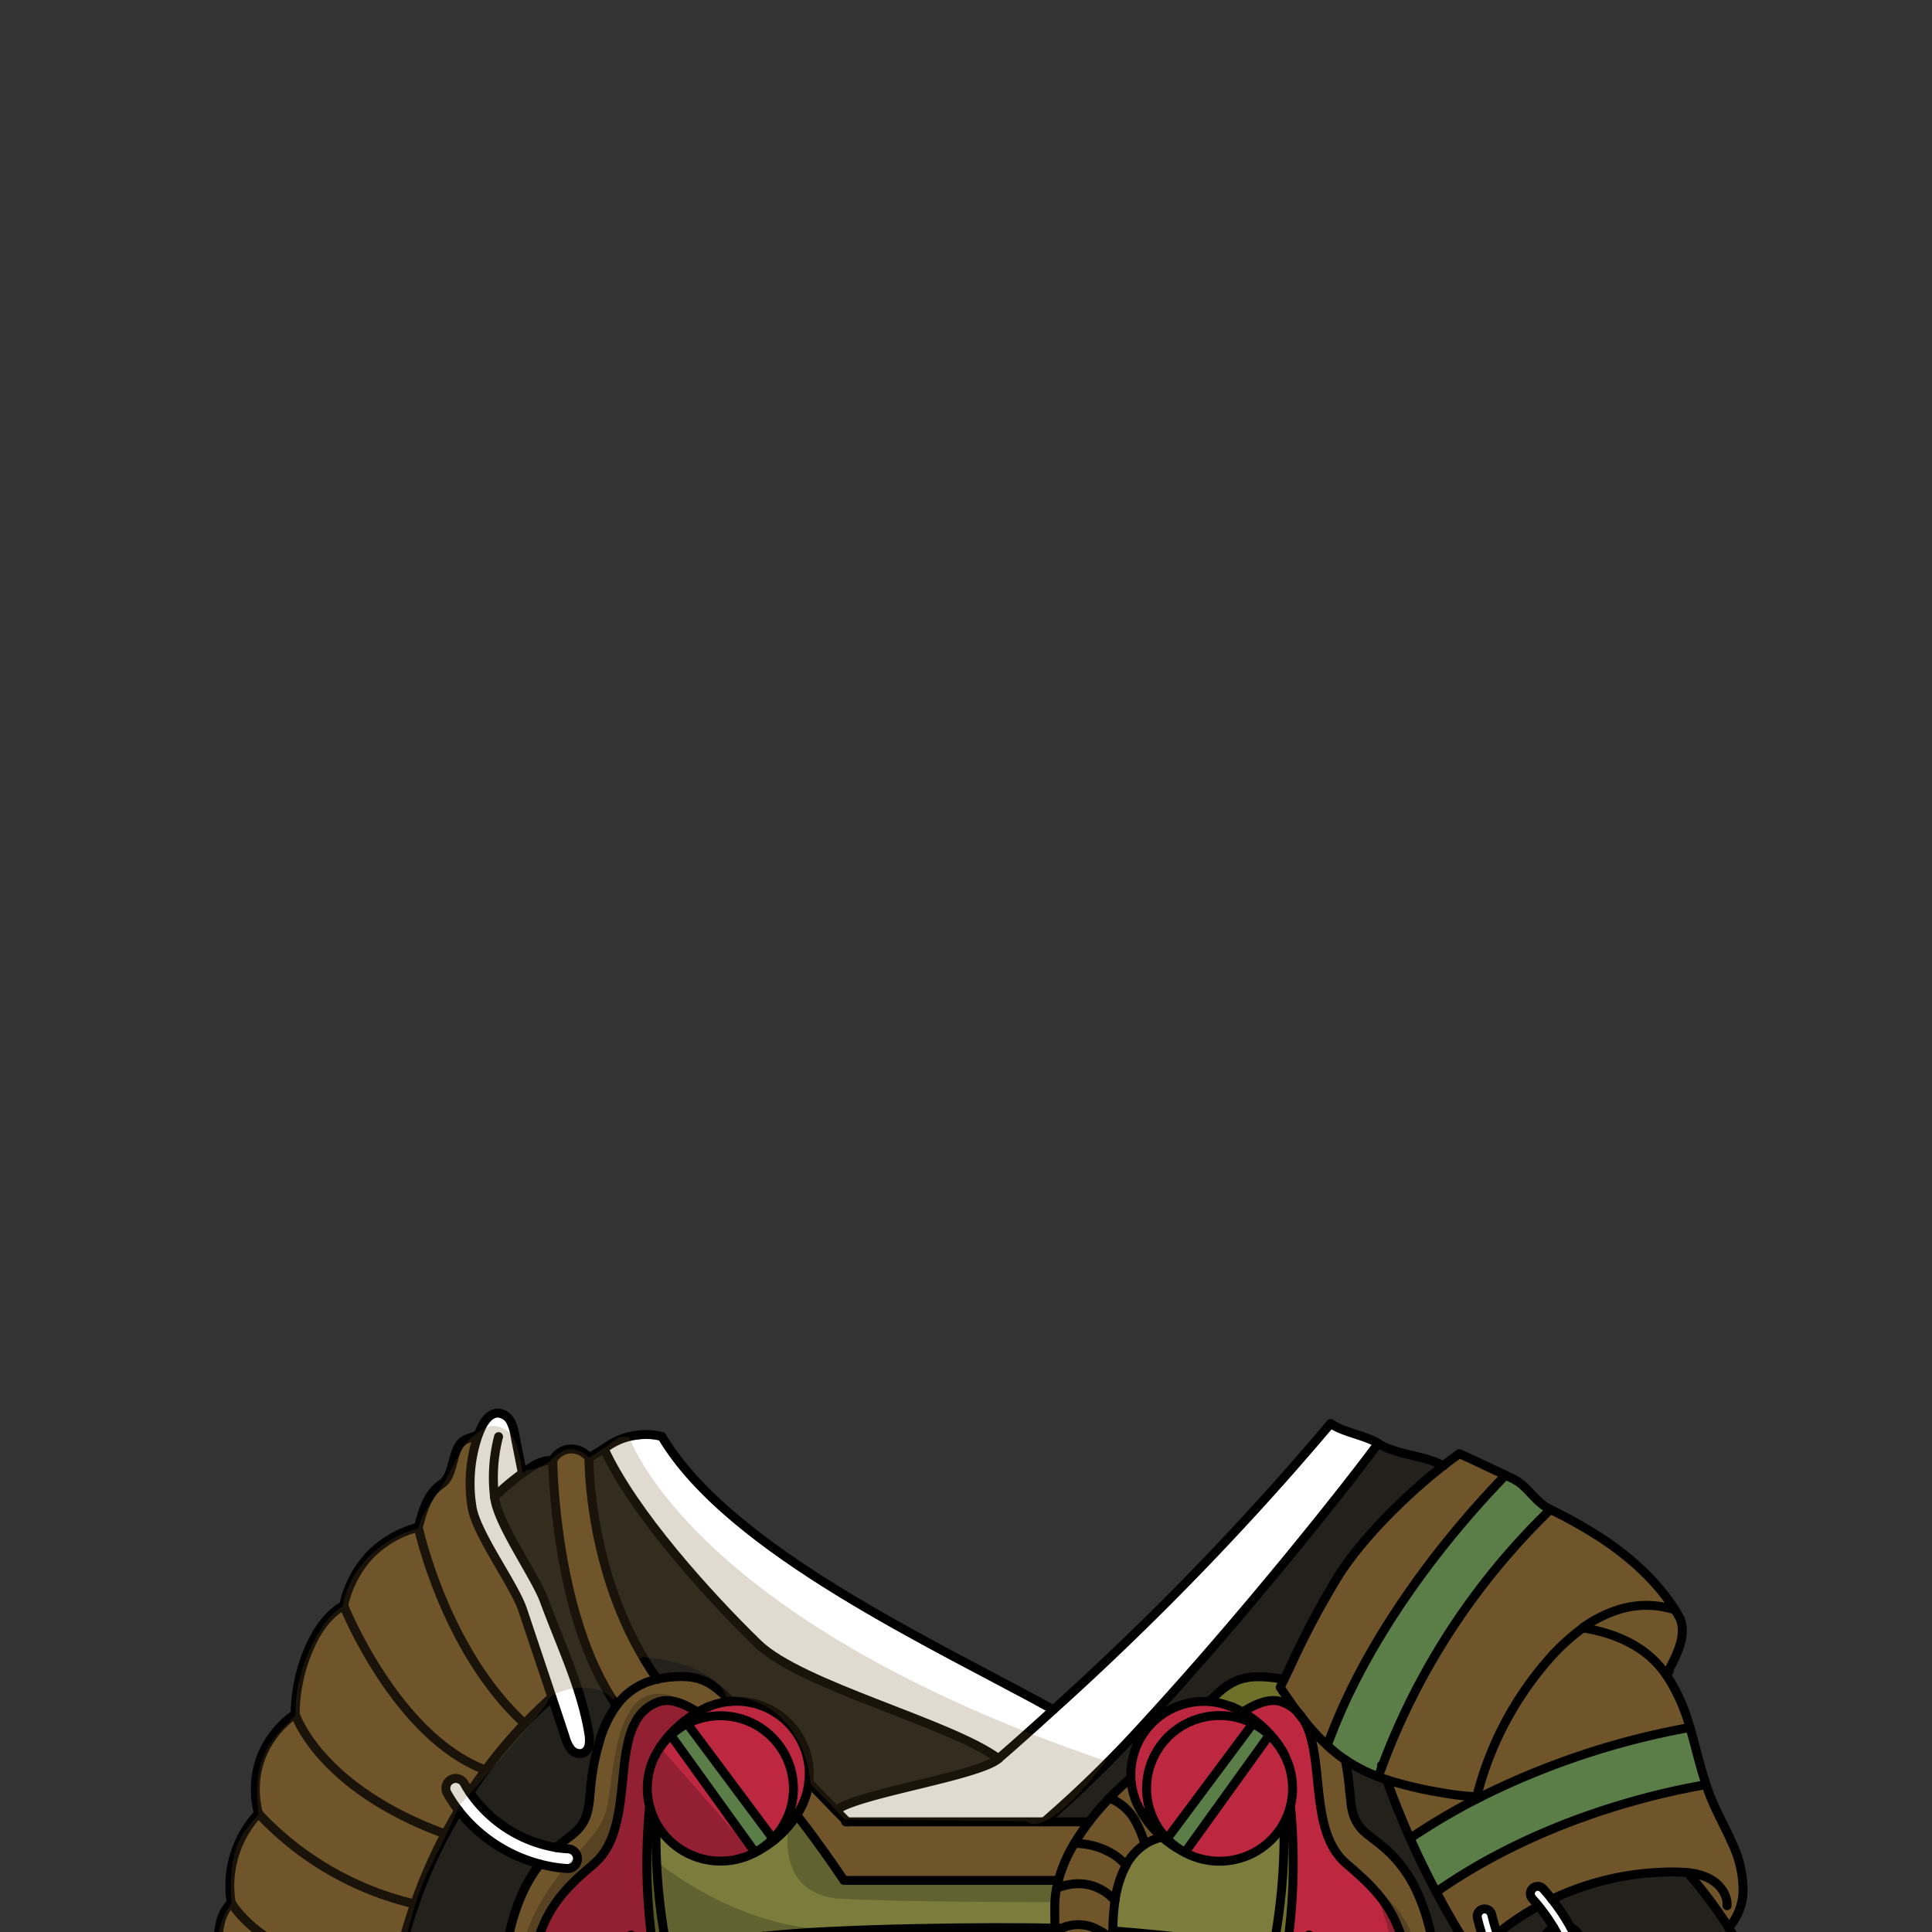 <svg xmlns="http://www.w3.org/2000/svg" viewBox="0 0 432 432">
  <rect x="0" y="0" width="432" height="432" fill="#333333" stroke="none"/>
  <defs>
    <style>.GUNDAN_RED_PANDA_OUTFIT_GUNDAN_RED_PANDA_OUTFIT_18_cls-1{isolation:isolate;}.GUNDAN_RED_PANDA_OUTFIT_GUNDAN_RED_PANDA_OUTFIT_18_cls-2{fill:#fff;}.GUNDAN_RED_PANDA_OUTFIT_GUNDAN_RED_PANDA_OUTFIT_18_cls-3{fill:#70552a;}.GUNDAN_RED_PANDA_OUTFIT_GUNDAN_RED_PANDA_OUTFIT_18_cls-4{fill:#bbbd47;}.GUNDAN_RED_PANDA_OUTFIT_GUNDAN_RED_PANDA_OUTFIT_18_cls-5{fill:#6f702a;}.GUNDAN_RED_PANDA_OUTFIT_GUNDAN_RED_PANDA_OUTFIT_18_cls-6{fill:#bd2840;}.GUNDAN_RED_PANDA_OUTFIT_GUNDAN_RED_PANDA_OUTFIT_18_cls-7{fill:#7c7d3c;}.GUNDAN_RED_PANDA_OUTFIT_GUNDAN_RED_PANDA_OUTFIT_18_cls-8{fill:#5b7d48;}.GUNDAN_RED_PANDA_OUTFIT_GUNDAN_RED_PANDA_OUTFIT_18_cls-9{fill:#22211c;}.GUNDAN_RED_PANDA_OUTFIT_GUNDAN_RED_PANDA_OUTFIT_18_cls-10{fill:none;stroke:#000;stroke-linecap:round;stroke-linejoin:round;stroke-width:2px;}.GUNDAN_RED_PANDA_OUTFIT_GUNDAN_RED_PANDA_OUTFIT_18_cls-11{opacity:0.22;mix-blend-mode:multiply;}</style>
  </defs>
  <g class="GUNDAN_RED_PANDA_OUTFIT_GUNDAN_RED_PANDA_OUTFIT_18_cls-1">
    <g id="outfit">
      <path class="GUNDAN_RED_PANDA_OUTFIT_GUNDAN_RED_PANDA_OUTFIT_18_cls-2" d="M127.13,413.42a26.32,26.32,0,0,1-2.8-.3,29.36,29.36,0,0,1-19.27-12.31c-.45-.66-.86-1.33-1.24-2a2.2,2.2,0,0,0-3.85,2.13,32.63,32.63,0,0,0,2.56,3.89,34,34,0,0,0,18.21,12,31.81,31.81,0,0,0,6.14,1H127a2.2,2.2,0,0,0,.12-4.39Z" />
      <path class="GUNDAN_RED_PANDA_OUTFIT_GUNDAN_RED_PANDA_OUTFIT_18_cls-2" d="M131.69,387.77c-1.68-10.38-6.39-20-10-29.85-2.07-5.59-10.51-17.29-11.11-23.2a52,52,0,0,1,6.28-5.29q-.84-4.19-1.66-8.37a10.39,10.39,0,0,0-1-3.25,3.5,3.5,0,0,0-2.73-1.84c-1.81-.05-3.11,1.7-3.85,3.35-.23.49-.44,1-.64,1.51a33,33,0,0,0-1.42,16c.8,5.91,9.43,17.43,11.33,23.08q3.28,9.79,6.56,19.58,1.51,4.51,3,9.05a7.32,7.32,0,0,0,1.28,2.63,2.53,2.53,0,0,0,2.65.84,2.4,2.4,0,0,0,1.4-2A8.13,8.13,0,0,0,131.69,387.77Z" />
      <path class="GUNDAN_RED_PANDA_OUTFIT_GUNDAN_RED_PANDA_OUTFIT_18_cls-3" d="M131.7,326a4.94,4.94,0,0,0-4.22-2,4.75,4.75,0,0,0-3.88,2.53s.32,34.7,14.27,54.83a15,15,0,0,1,9.14-5.86C131.41,353.53,131.7,326,131.7,326Z" />
      <path class="GUNDAN_RED_PANDA_OUTFIT_GUNDAN_RED_PANDA_OUTFIT_18_cls-3" d="M105.48,336.85a33,33,0,0,1,1.42-16l-2.53.95c-3.64,1.37-2.43,7.9-5.65,10.07s-4.13,5.9-5.19,9.64a23.32,23.32,0,0,0-10.84,6.25A24,24,0,0,0,76.84,359c-3.55,2-6,5.63-7.62,9.37A37.7,37.7,0,0,0,66,383.26a21.15,21.15,0,0,0-7.7,9.87,20.73,20.73,0,0,0-.5,12.37,23.63,23.63,0,0,0-6.11,19.91,9.87,9.87,0,0,0-2.57,5.26,37.56,37.56,0,0,0,1.26,19.61c-.9.76-1.8,1.63-2.7,2.45a258.58,258.58,0,0,1,27.5,12.46c1.79,1,3.57,2,5.32,3.08,3-.7,6-2.67,6-5.49,0-2.52,0-5,.21-7.55a108.08,108.08,0,0,1,1.72-13.53l-.71-.45a27.76,27.76,0,0,1-3-2.24,2.17,2.17,0,0,1-.28-3.08,2.2,2.2,0,0,1,3.1-.27q.92.75,1.89,1.44a113.65,113.65,0,0,1,3.33-11.37,111.69,111.69,0,0,1,6.82-15.63c1-1.78,1.94-3.55,3-5.29a32.63,32.63,0,0,1-2.56-3.89,2.2,2.2,0,0,1,3.85-2.13c.38.69.79,1.36,1.24,2,1.12-1.72,2.31-3.41,3.53-5.06a108.77,108.77,0,0,1,8.7-10.35c1.94-2,4-4,6.08-5.89q-3.27-9.78-6.56-19.58C114.91,354.28,106.28,342.76,105.48,336.85Z" />
      <path class="GUNDAN_RED_PANDA_OUTFIT_GUNDAN_RED_PANDA_OUTFIT_18_cls-4" d="M286.23,390.75a15.57,15.57,0,0,0-2.41-2.77l.13-.18A20.94,20.94,0,0,1,286.23,390.75Z" />
      <path class="GUNDAN_RED_PANDA_OUTFIT_GUNDAN_RED_PANDA_OUTFIT_18_cls-3" d="M256.61,451.22c-1.09-1.58-2.39-3-3.6-4.47-1.74-2.08-3.3-4.17-3.79-6.57a8,8,0,0,1-.15-1.21c-.07-1.31-.19-3.14-.23-5.25q0-.95,0-2a47.69,47.69,0,0,1,.48-6.83,24.31,24.31,0,0,1,2.46-7.86,12.66,12.66,0,0,1,4.26-4.7,11.74,11.74,0,0,1,3.84-1.6,22.37,22.37,0,0,1-4.25-4.95l-.22-.36a1.21,1.21,0,0,1-.08-.15,15.81,15.81,0,0,1-2.37-6.75,7.18,7.18,0,0,1-.09-1c-1.11,1-2.85,2.51-4.81,4.56a58.75,58.75,0,0,0-4.56,5.28,50.35,50.35,0,0,0-3.27,4.83,32.6,32.6,0,0,0-3.58,8.26c-.15.58-.29,1.16-.4,1.75a22.21,22.21,0,0,0-.4,4c0,1.72,0,3.35.06,4.9l1.51,0a10,10,0,0,0-1.48.87,67.74,67.74,0,0,0,1.31,11.8,25,25,0,0,0,4.25,10.12h0c.38.48.76.93,1.16,1.36q.33.35.63.72a14.42,14.42,0,0,0-3.82-.25,8.1,8.1,0,0,0-5.83,2.68,7.76,7.76,0,0,0-1,1.45c-2.78,5.35.19,12.56,7.2,14.61a15.36,15.36,0,0,0,5.1.51,17,17,0,0,0,7.3-1.89c.19-.1.37-.21.56-.33,4.53-2.74,6.23-7.82,6.4-13.87a9.92,9.92,0,0,0-.16-2.2A13.81,13.81,0,0,0,256.61,451.22Z" />
      <path class="GUNDAN_RED_PANDA_OUTFIT_GUNDAN_RED_PANDA_OUTFIT_18_cls-3" d="M149.73,375.07a21.1,21.1,0,0,0-2.72.44,15,15,0,0,0-9.14,5.86,25.47,25.47,0,0,0-3.88,8.25c-.1.33-.19.65-.28,1-2.79,10.25-.73,14-4.21,18.2-1.06,1.29-3,2.44-5.17,4.34a26.32,26.32,0,0,0,2.8.3,2.2,2.2,0,0,1-.12,4.39h-.13a31.81,31.81,0,0,1-6.14-1c-3.54,4.44-7,11.66-8.36,24.76.72-.18,1.44-.37,2.15-.6a2.21,2.21,0,0,1,2.77,1.42,2,2,0,0,1,.07,1,2.18,2.18,0,0,1-1.38,1.72l-.12.05a29.79,29.79,0,0,1-3.86.95c-.08,1.33-.15,2.72-.18,4.17-.18,6.91-.22,13-.17,18.29.16,16.35,1.14,25.21,1.58,28.34h7.52c-.26-1.94-.75-6.11-1.25-13-.28-3.55-.54-7.84-.79-12.91-.18-3.4-.33-7.15-.48-11.28-.07-2.16-.11-4.18-.12-6.08,0-3.82.12-7.17.4-10.13,1.13-12.39,4.71-18,10.77-23.67q1.59-1.47,3.42-3c10.63-9,2.18-31.79,14.46-36.26,2.41-.88,5.46.12,8.81,2.29a7.63,7.63,0,0,1,.82-.45c.57-.31,1-.52,1.33-.65l.14-.05.26-.11a15.57,15.57,0,0,1,4.83-1.13C158.87,375.75,155.93,374.45,149.73,375.07Z" />
      <path class="GUNDAN_RED_PANDA_OUTFIT_GUNDAN_RED_PANDA_OUTFIT_18_cls-5" d="M287.1,375.58a20.74,20.74,0,0,0-3-.51c-6.19-.62-9.14.68-13.62,5.39a15.51,15.51,0,0,1,4.82,1.13h0l.2.07.2.09c.23.1.54.24.93.44a3.93,3.93,0,0,1,.4.21,8.65,8.65,0,0,1,.81.45s0,0,0,0c3.35-2.17,6.4-3.17,8.8-2.29a8.93,8.93,0,0,1,3.9,2.69c-1.47-1.93-2.85-3.94-4.24-6C286.56,376.71,286.83,376.15,287.1,375.58Z" />
      <path class="GUNDAN_RED_PANDA_OUTFIT_GUNDAN_RED_PANDA_OUTFIT_18_cls-3" d="M189.42,407.37l-2.5-2.55c-1.55-1.59-3.7-3.79-6.08-6.25a15.82,15.82,0,0,1-2.38,6.75l-.07.15c0,.07-.12.2-.22.36,6.13,7.93,10.54,14.63,10.54,14.63h47.94a32.6,32.6,0,0,1,3.58-8.26,50.35,50.35,0,0,1,3.27-4.83H189.42Z" />
      <path class="GUNDAN_RED_PANDA_OUTFIT_GUNDAN_RED_PANDA_OUTFIT_18_cls-3" d="M322,450.28c-.33-12.59-2.31-20.95-4.87-26.69a29.32,29.32,0,0,0-5.33-8.26c-3.09-3.34-6-4.82-7.48-6.55-2-2.43-2.16-4.69-2.47-8.14h0a58.4,58.4,0,0,0-1-7.17,33.17,33.17,0,0,1-4-3.21,48.6,48.6,0,0,1-5.66-6.24c5.56,8,1.05,25.25,10,32.8,9.8,8.3,14.65,14.16,14.59,36.81h0c0,1.9,0,3.91-.12,6.07-.14,4.13-.29,7.88-.47,11.28-.24,5.07-.52,9.34-.79,12.89-.51,6.92-1,11.09-1.24,13h7.5c.44-3.13,1.43-12,1.59-28.34C322.19,463.27,322.15,457.19,322,450.28Z" />
      <path class="GUNDAN_RED_PANDA_OUTFIT_GUNDAN_RED_PANDA_OUTFIT_18_cls-6" d="M164.63,380.4c-.43,0-.86,0-1.27.06a15.57,15.57,0,0,0-4.83,1.13l-.26.11-.14.05c-.3.13-.76.34-1.33.65a7.63,7.63,0,0,0-.82.45c-3.35-2.17-6.4-3.17-8.81-2.29-12.28,4.47-3.83,27.25-14.46,36.26q-1.83,1.55-3.42,3c-6.06,5.66-9.64,11.28-10.77,23.67-.28,3-.41,6.31-.4,10.13a36.92,36.92,0,0,1,17-11.15,14.33,14.33,0,0,1,2.82-.61,13.52,13.52,0,0,1,1.12-7,4,4,0,0,1,2.08-2.21,24.54,24.54,0,0,0,5.31,5.55,131.35,131.35,0,0,1-1.19-34.3,15.71,15.71,0,0,0,1.46,3.74,16.39,16.39,0,0,0,22,6.6l.08-.05L150,388a16.86,16.86,0,0,0-2.36,2.7,24.07,24.07,0,0,1,2.23-2.88l.13.18a15.82,15.82,0,0,1,3.68-2.58l19.2,25.75.24.32a22.77,22.77,0,0,0,5.08-5.64c.1-.16.17-.29.22-.36l.07-.15a15.82,15.82,0,0,0,2.38-6.75,14.87,14.87,0,0,0,.12-1.89A16.31,16.31,0,0,0,164.63,380.4ZM145.1,396.5a17,17,0,0,1,.85-2.73A17,17,0,0,0,145.1,396.5Z" />
      <path class="GUNDAN_RED_PANDA_OUTFIT_GUNDAN_RED_PANDA_OUTFIT_18_cls-6" d="M301.08,416.82c-8.91-7.55-4.4-24.79-10-32.8l-.05,0-.5-.66-.05-.06a8.93,8.93,0,0,0-3.9-2.69c-2.4-.88-5.45.12-8.8,2.29,0,0,0,0,0,0a8.65,8.65,0,0,0-.81-.45l-.4-.21c-.39-.2-.7-.34-.93-.44l-.14-.05s0,0-.06,0l-.2-.07h0a15.51,15.51,0,0,0-4.82-1.13c-.42,0-.85-.06-1.27-.06a16.31,16.31,0,0,0-16.33,16.28c0,.28,0,.57,0,.85a7.18,7.18,0,0,0,.09,1,15.81,15.81,0,0,0,2.37,6.75,1.21,1.21,0,0,0,.08.15l.22.36a22.37,22.37,0,0,0,4.25,4.95c.27.23.54.46.83.69l.24-.32,19.19-25.75a15.82,15.82,0,0,1,3.68,2.58l.13-.18a20.94,20.94,0,0,1,2.28,2.95,15.57,15.57,0,0,0-2.41-2.77L265,414.21l.07.05a16.4,16.4,0,0,0,22.06-6.6,16.66,16.66,0,0,0,1.47-3.78,131.75,131.75,0,0,1-1.19,34.35,25.42,25.42,0,0,0,5.3-5.56,4,4,0,0,1,2.07,2.21,13.65,13.65,0,0,1,1.14,7,15.16,15.16,0,0,1,2.81.61,36.89,36.89,0,0,1,17,11.15C315.73,431,310.88,425.12,301.08,416.82Zm-13.23-23.05a16,16,0,0,1,.84,2.73A16,16,0,0,0,287.85,393.77Z" />
      <path class="GUNDAN_RED_PANDA_OUTFIT_GUNDAN_RED_PANDA_OUTFIT_18_cls-2" d="M354.1,437.33a45.58,45.58,0,0,0-2.88-6.33,47.26,47.26,0,0,0-4.2-6.33c-.63-.8-1.27-1.58-1.95-2.33a1.66,1.66,0,0,0-2.33-.13,1.63,1.63,0,0,0-.12,2.32c.48.54.95,1.09,1.41,1.66a41.84,41.84,0,0,1,3.39,4.83,42.39,42.39,0,0,1,3.58,7.44,1.65,1.65,0,0,0,1.55,1.09,1.62,1.62,0,0,0,.56-.1A1.67,1.67,0,0,0,354.1,437.33Z" />
      <path class="GUNDAN_RED_PANDA_OUTFIT_GUNDAN_RED_PANDA_OUTFIT_18_cls-2" d="M337.22,438.22a46.17,46.17,0,0,1-2.44-5.8,45,45,0,0,1-1.26-4.4,1.65,1.65,0,0,0-3.21.74,48.84,48.84,0,0,0,1.81,6c.6,1.59,1.28,3.16,2,4.67a50,50,0,0,0,4.21,7,1.66,1.66,0,0,0,1.34.68,1.64,1.64,0,0,0,1.33-2.61A44.92,44.92,0,0,1,337.22,438.22Z" />
      <path class="GUNDAN_RED_PANDA_OUTFIT_GUNDAN_RED_PANDA_OUTFIT_18_cls-7" d="M287.09,407.66a16.4,16.4,0,0,1-22.06,6.6l-.07-.05a24.36,24.36,0,0,1-4.25-2.74c-.29-.23-.56-.46-.83-.69a11.74,11.74,0,0,0-3.84,1.6,12.66,12.66,0,0,0-4.26,4.7,24.31,24.31,0,0,0-2.46,7.86,47.69,47.69,0,0,0-.48,6.83q0,1,0,2c0,2.11.16,3.94.23,5.25a8,8,0,0,0,.15,1.21c.49,2.4,2.05,4.49,3.79,6.57,1.21,1.44,2.51,2.89,3.6,4.47,1.17-8.32,1.87-15.18,2.18-18.58a239.54,239.54,0,0,1,25.72,3.93A132.89,132.89,0,0,0,287.09,407.66Z" />
      <path class="GUNDAN_RED_PANDA_OUTFIT_GUNDAN_RED_PANDA_OUTFIT_18_cls-7" d="M245,475a15.36,15.36,0,0,1-5.1-.51c-7-2-10-9.26-7.2-14.61a7.76,7.76,0,0,1,1-1.45,8.1,8.1,0,0,1,5.83-2.68,14.42,14.42,0,0,1,3.82.25q-.3-.37-.63-.72c-.4-.43-.78-.88-1.16-1.36h0a25,25,0,0,1-4.25-10.12,67.74,67.74,0,0,1-1.31-11.8l0-.92c-.06-1.55-.07-3.18-.06-4.9a22.21,22.21,0,0,1,.4-4c.11-.59.25-1.17.4-1.75H188.71s-4.41-6.7-10.54-14.63a22.77,22.77,0,0,1-5.08,5.64,23.79,23.79,0,0,1-4.25,2.74l-.08.05a16.39,16.39,0,0,1-22-6.6,133,133,0,0,0,2.57,28.91h0c7.21-1.59,14.37-2.78,21.41-3.64.91,9.7,4.64,44.46,13.05,64h62c2.91-6.77,5.26-15.36,7.13-24.1-.19.12-.37.23-.56.33A17,17,0,0,1,245,475Z" />
      <path class="GUNDAN_RED_PANDA_OUTFIT_GUNDAN_RED_PANDA_OUTFIT_18_cls-8" d="M153.65,385.4A15.82,15.82,0,0,0,150,388l18.87,26.23a16.41,16.41,0,0,0,4-3.06Z" />
      <path class="GUNDAN_RED_PANDA_OUTFIT_GUNDAN_RED_PANDA_OUTFIT_18_cls-8" d="M280.14,385.4,261,411.15a16,16,0,0,0,4,3.06L283.82,388A15.82,15.82,0,0,0,280.14,385.4Z" />
      <path class="GUNDAN_RED_PANDA_OUTFIT_GUNDAN_RED_PANDA_OUTFIT_18_cls-8" d="M377.86,386.27a173.36,173.36,0,0,0-46.73,15.5c-.35.19-.71.37-1.07.55a144,144,0,0,0-14.76,8.74c1.79,4,3.73,8,5.8,11.9a6.33,6.33,0,0,0,.76-.45c15.29-10.53,31.74-16.63,44.42-20.1,6.13-1.68,11.38-2.74,15.19-3.39C380.07,394.84,379.13,390.5,377.86,386.27Z" />
      <path class="GUNDAN_RED_PANDA_OUTFIT_GUNDAN_RED_PANDA_OUTFIT_18_cls-8" d="M300.9,393.54a35.55,35.55,0,0,0,7.26,3.72,8.75,8.75,0,0,0,.42-.93c.15-.42.3-.85.46-1.26a155.29,155.29,0,0,1,37.63-57.55c-3.78-1.87-4.93-5.36-8.78-7.08-.42-.18-.84-.38-1.26-.58-15.19,15.6-30,35.85-38.15,56q-.9,2.19-1.7,4.39a33.17,33.17,0,0,0,4,3.21Z" />
      <path class="GUNDAN_RED_PANDA_OUTFIT_GUNDAN_RED_PANDA_OUTFIT_18_cls-9" d="M123.6,326.54a8,8,0,0,0-4.76,1.51c-.68.45-1.36.91-2,1.38a52,52,0,0,0-6.28,5.29c.6,5.91,9,17.61,11.11,23.2,3.65,9.87,8.36,19.47,10,29.85a8.13,8.13,0,0,1,.05,2.26,2.4,2.4,0,0,1-1.4,2,2.53,2.53,0,0,1-2.65-.84,7.32,7.32,0,0,1-1.28-2.63q-1.51-4.53-3-9.05c-2.11,1.87-4.14,3.84-6.08,5.89a108.77,108.77,0,0,0-8.7,10.35c-1.22,1.65-2.41,3.34-3.53,5.06a29.36,29.36,0,0,0,19.27,12.31c2.2-1.9,4.11-3.05,5.17-4.34,3.48-4.21,1.42-7.95,4.21-18.2h0c.09-.31.18-.63.28-1a25.47,25.47,0,0,1,3.88-8.25C123.92,361.24,123.6,326.54,123.6,326.54Z" />
      <path class="GUNDAN_RED_PANDA_OUTFIT_GUNDAN_RED_PANDA_OUTFIT_18_cls-9" d="M102.53,404.81c-1,1.74-2,3.51-3,5.29a111.69,111.69,0,0,0-6.82,15.63A113.65,113.65,0,0,0,89.4,437.1a29.41,29.41,0,0,0,23,4.48c1.34-13.1,4.82-20.32,8.36-24.76A34,34,0,0,1,102.53,404.81Z" />
      <path class="GUNDAN_RED_PANDA_OUTFIT_GUNDAN_RED_PANDA_OUTFIT_18_cls-9" d="M135.05,323.9,131.7,326s-.29,27.49,15.31,49.47a21.1,21.1,0,0,1,2.72-.44c6.2-.62,9.14.68,13.63,5.39.41,0,.84-.06,1.27-.06A16.31,16.31,0,0,1,181,396.68a14.87,14.87,0,0,1-.12,1.89c2.38,2.46,4.53,4.66,6.08,6.25,4.62-3.78,31.84-7.65,36.35-11.58-10.86-8-44.17-16.31-53.83-25.72C158.19,356.56,141.54,338.13,135.05,323.9Z" />
      <path class="GUNDAN_RED_PANDA_OUTFIT_GUNDAN_RED_PANDA_OUTFIT_18_cls-9" d="M352.84,432.32a32.74,32.74,0,0,0,18.1,11.57,31.06,31.06,0,0,0,20.58-2.39,47.13,47.13,0,0,0-5-10.47c-.14-.24-.28-.47-.44-.71a112.59,112.59,0,0,0-8.73-11.59c-.87-.09-1.75-.14-2.62-.15A63,63,0,0,0,347,424.67a47.26,47.26,0,0,1,4.2,6.33A4.61,4.61,0,0,1,352.84,432.32Z" />
      <path class="GUNDAN_RED_PANDA_OUTFIT_GUNDAN_RED_PANDA_OUTFIT_18_cls-9" d="M320.55,496.91H401.4a16.11,16.11,0,0,1-3.82-17.51,5.61,5.61,0,0,1-3.13-3.46,16.46,16.46,0,0,1-.71-4.75c0-.34,0-.69-.06-1a68.09,68.09,0,0,1-29.75-3.3,71.36,71.36,0,0,1-28.17-18.21c-.67-.69-1.31-1.39-1.95-2.1a5.18,5.18,0,0,1,.18-7l.15-.14c-.74-1.51-1.42-3.08-2-4.67-.88.82-1.73,1.69-2.56,2.58q-4.55-7-8.46-14.39c-2.07-3.89-4-7.87-5.8-11.9q-2.88-6.46-5.27-13.14c-.63-.21-1.26-.43-1.87-.66a35.55,35.55,0,0,1-7.26-3.72l-.11-.07a58.4,58.4,0,0,1,1,7.17h0c.31,3.45.47,5.71,2.47,8.14,1.43,1.73,4.39,3.21,7.48,6.55a29.32,29.32,0,0,1,5.33,8.26c2.56,5.74,4.54,14.1,4.87,26.69.18,6.91.22,13,.17,18.29C322,484.92,321,493.78,320.55,496.91Z" />
      <path class="GUNDAN_RED_PANDA_OUTFIT_GUNDAN_RED_PANDA_OUTFIT_18_cls-9" d="M340.52,439.77a62.5,62.5,0,0,0,26.25,17.7,59.21,59.21,0,0,0,26.39,2.83l-.48-8.64a40,40,0,0,1-14.86,2.87,39.18,39.18,0,0,1-8.82-1,41.94,41.94,0,0,1-23.19-14.83,5.18,5.18,0,0,1,.53-6.95,4.2,4.2,0,0,1,1.08-.73,41.84,41.84,0,0,0-3.39-4.83,58.74,58.74,0,0,0-9.25,6.23,46.17,46.17,0,0,0,2.44,5.8A4.44,4.44,0,0,1,340.52,439.77Z" />
      <path class="GUNDAN_RED_PANDA_OUTFIT_GUNDAN_RED_PANDA_OUTFIT_18_cls-9" d="M322.74,327.74c-4.28-2.35-10.46-2.34-14.58-5-7.59,10.32-30.07,38.53-51.87,62.24a262.09,262.09,0,0,1-22.81,22.35h10a58.75,58.75,0,0,1,4.56-5.28c2-2,3.7-3.6,4.81-4.56,0-.28,0-.57,0-.85a16.31,16.31,0,0,1,16.33-16.28c.42,0,.85,0,1.27.06,4.48-4.71,7.43-6,13.62-5.39a20.74,20.74,0,0,1,3,.51c.55-1.13,1.1-2.26,1.63-3.39A184.72,184.72,0,0,1,299.51,352C305,343.45,314.72,334.05,322.74,327.74Z" />
      <path class="GUNDAN_RED_PANDA_OUTFIT_GUNDAN_RED_PANDA_OUTFIT_18_cls-5" d="M149.28,436.57a133,133,0,0,1-2.57-28.91,15.71,15.71,0,0,1-1.46-3.74,131.35,131.35,0,0,0,1.19,34.3h0a133.38,133.38,0,0,0,21.27,53.37v5.31h6.55V492a134.46,134.46,0,0,1-25-55.4Z" />
      <path class="GUNDAN_RED_PANDA_OUTFIT_GUNDAN_RED_PANDA_OUTFIT_18_cls-5" d="M287.09,407.66a132.89,132.89,0,0,1-2.58,28.91,134.34,134.34,0,0,1-25,55.4v4.94h6.55V491.6a133.6,133.6,0,0,0,21.28-53.37,131.75,131.75,0,0,0,1.19-34.35A16.66,16.66,0,0,1,287.09,407.66Z" />
      <path class="GUNDAN_RED_PANDA_OUTFIT_GUNDAN_RED_PANDA_OUTFIT_18_cls-3" d="M370.94,443.89a32.74,32.74,0,0,1-18.1-11.57,4.61,4.61,0,0,0-1.62-1.32,45.58,45.58,0,0,1,2.88,6.33,1.67,1.67,0,0,1-1,2.12,1.62,1.62,0,0,1-.56.1,1.65,1.65,0,0,1-1.55-1.09,42.39,42.39,0,0,0-3.58-7.44,4.2,4.2,0,0,0-1.08.73,5.18,5.18,0,0,0-.53,6.95A41.94,41.94,0,0,0,369,453.53a39.18,39.18,0,0,0,8.82,1,40,40,0,0,0,14.86-2.87c1.07-.43,2.11-.9,3.15-1.42a5.08,5.08,0,0,0,2.19-6.56,4.48,4.48,0,0,0-6.14-2.36l-.36.18A31.06,31.06,0,0,1,370.94,443.89Z" />
      <path class="GUNDAN_RED_PANDA_OUTFIT_GUNDAN_RED_PANDA_OUTFIT_18_cls-3" d="M330.2,401.75l.93,0a173.36,173.36,0,0,1,46.73-15.5c0-.06,0-.12-.05-.18a40.34,40.34,0,0,0-5.19-11.52l.62-.91a2.21,2.21,0,0,1-.34.18c2.05-3.8,4.6-8.8,2.42-12.54-.24-.42-.5-.84-.75-1.26h0c-4.21-6.66-10.29-12.05-16.92-16.37a105.44,105.44,0,0,0-11-6.15A155.29,155.29,0,0,0,309,395.07c-.16.41-.31.84-.46,1.26a8.75,8.75,0,0,1-.42.93c.61.23,1.24.45,1.87.66q2.39,6.68,5.27,13.14a144,144,0,0,1,14.76-8.74C330.1,402.14,330.16,401.94,330.2,401.75Zm25.61-39c-.63.39-1.25.81-1.86,1.24h0C354.56,363.59,355.18,363.17,355.81,362.78Z" />
      <path class="GUNDAN_RED_PANDA_OUTFIT_GUNDAN_RED_PANDA_OUTFIT_18_cls-3" d="M326.32,325.06q-1.81,1.31-3.58,2.68c-8,6.31-17.7,15.71-23.23,24.28a184.72,184.72,0,0,0-10.78,20.17c-.53,1.13-1.08,2.26-1.63,3.39-.27.57-.54,1.13-.82,1.69,1.39,2,2.77,4.05,4.24,6l.05.06a5.21,5.21,0,0,1,.5.66l.05,0a48.6,48.6,0,0,0,5.66,6.24q.8-2.2,1.7-4.39c8.16-20.16,23-40.41,38.15-56C333.17,328.28,329.82,326.63,326.32,325.06Z" />
      <path class="GUNDAN_RED_PANDA_OUTFIT_GUNDAN_RED_PANDA_OUTFIT_18_cls-3" d="M331.54,426.79a1.64,1.64,0,0,1,2,1.23,45,45,0,0,0,1.26,4.4,58.74,58.74,0,0,1,9.25-6.23c-.46-.57-.93-1.12-1.41-1.66a1.63,1.63,0,0,1,.12-2.32,1.66,1.66,0,0,1,2.33.13c.68.75,1.32,1.53,1.95,2.33a63,63,0,0,1,27.74-6.09c.87,0,1.75.06,2.62.15a112.59,112.59,0,0,1,8.73,11.59c.16.24.3.47.44.71a12.78,12.78,0,0,0,3.2-8,24.37,24.37,0,0,0-2.39-10.76c-1.48-3.41-3.32-6.64-4.73-10.07-.43-1-.8-2.09-1.16-3.17-3.81.65-9.06,1.71-15.19,3.39-12.68,3.47-29.13,9.57-44.42,20.1a6.33,6.33,0,0,1-.76.45q3.91,7.38,8.46,14.39c.83-.89,1.68-1.76,2.56-2.58a48.84,48.84,0,0,1-1.81-6A1.64,1.64,0,0,1,331.54,426.79Z" />
      <path class="GUNDAN_RED_PANDA_OUTFIT_GUNDAN_RED_PANDA_OUTFIT_18_cls-2" d="M308.16,322.78c-2.9-1.83-7.84-2.44-10.64-4.46a652.26,652.26,0,0,1-62,64c-26.06-14.39-72.41-35.51-87.55-61.09a18,18,0,0,0-4.74-.23,15.62,15.62,0,0,0-7.59,2.52l-.61.4c6.49,14.23,23.14,32.66,34.39,43.62,9.66,9.41,43,17.72,53.83,25.72-4.51,3.93-31.73,7.8-36.35,11.58l2.5,2.55h44.06A262.09,262.09,0,0,0,256.29,385C278.09,361.31,300.57,333.1,308.16,322.78Z" />
      <path class="GUNDAN_RED_PANDA_OUTFIT_GUNDAN_RED_PANDA_OUTFIT_18_cls-10" d="M148,321.21c15.14,25.58,61.49,46.7,87.55,61.09" />
      <path class="GUNDAN_RED_PANDA_OUTFIT_GUNDAN_RED_PANDA_OUTFIT_18_cls-10" d="M135.05,323.9c6.49,14.23,23.14,32.66,34.39,43.62,9.66,9.41,43,17.72,53.83,25.72" />
      <path class="GUNDAN_RED_PANDA_OUTFIT_GUNDAN_RED_PANDA_OUTFIT_18_cls-10" d="M89.4,437.1a113.65,113.65,0,0,1,3.33-11.37,111.69,111.69,0,0,1,6.82-15.63c1-1.78,1.94-3.55,3-5.29" />
      <path class="GUNDAN_RED_PANDA_OUTFIT_GUNDAN_RED_PANDA_OUTFIT_18_cls-10" d="M105.06,400.81c1.12-1.72,2.31-3.41,3.53-5.06a108.77,108.77,0,0,1,8.7-10.35c1.94-2,4-4,6.08-5.89" />
      <path class="GUNDAN_RED_PANDA_OUTFIT_GUNDAN_RED_PANDA_OUTFIT_18_cls-10" d="M116.82,329.43q-.84-4.19-1.66-8.37a10.39,10.39,0,0,0-1-3.25,3.5,3.5,0,0,0-2.73-1.84c-1.81-.05-3.11,1.7-3.85,3.35-.23.49-.44,1-.64,1.51a33,33,0,0,0-1.42,16c.8,5.91,9.43,17.43,11.33,23.08q3.28,9.79,6.56,19.58,1.51,4.51,3,9.05a7.32,7.32,0,0,0,1.28,2.63,2.53,2.53,0,0,0,2.65.84,2.4,2.4,0,0,0,1.4-2,7.76,7.76,0,0,0-.05-2.26c-1.68-10.38-6.39-20-10-29.85-2.07-5.59-10.51-17.29-11.11-23.2a36.33,36.33,0,0,1,.9-13.46" />
      <path class="GUNDAN_RED_PANDA_OUTFIT_GUNDAN_RED_PANDA_OUTFIT_18_cls-10" d="M106.9,320.83l-2.53.95c-3.64,1.37-2.43,7.9-5.65,10.07s-4.13,5.9-5.19,9.64a23.32,23.32,0,0,0-10.84,6.25A24,24,0,0,0,76.84,359c-3.55,2-6,5.63-7.62,9.37A37.7,37.7,0,0,0,66,383.26a21.15,21.15,0,0,0-7.7,9.87,20.73,20.73,0,0,0-.5,12.37,23.63,23.63,0,0,0-6.11,19.91,9.87,9.87,0,0,0-2.57,5.26,37.56,37.56,0,0,0,1.26,19.61c-.9.76-1.8,1.63-2.7,2.45l-1.21,1.08c-.8.69-1,1.86-1.42,2.81l-.08.46" />
      <path class="GUNDAN_RED_PANDA_OUTFIT_GUNDAN_RED_PANDA_OUTFIT_18_cls-10" d="M93.53,341.49s5.89,27.56,23.76,43.91" />
      <path class="GUNDAN_RED_PANDA_OUTFIT_GUNDAN_RED_PANDA_OUTFIT_18_cls-10" d="M76.84,359s11.73,29.37,31.75,36.79" />
      <path class="GUNDAN_RED_PANDA_OUTFIT_GUNDAN_RED_PANDA_OUTFIT_18_cls-10" d="M66,383.26s5.12,16.43,33.55,26.84" />
      <path class="GUNDAN_RED_PANDA_OUTFIT_GUNDAN_RED_PANDA_OUTFIT_18_cls-10" d="M57.79,405.5a69.39,69.39,0,0,0,34.93,20.23" />
      <path class="GUNDAN_RED_PANDA_OUTFIT_GUNDAN_RED_PANDA_OUTFIT_18_cls-10" d="M51.68,425.41s8.07,14.76,36,15.84" />
      <path class="GUNDAN_RED_PANDA_OUTFIT_GUNDAN_RED_PANDA_OUTFIT_18_cls-10" d="M148,321.21a14,14,0,0,0-5.51-.31,14.38,14.38,0,0,0-6.23,2.22l-1.2.78L131.7,326a4.94,4.94,0,0,0-4.22-2,4.75,4.75,0,0,0-3.88,2.53,8,8,0,0,0-4.76,1.51c-.68.45-1.36.91-2,1.38a52,52,0,0,0-6.28,5.29" />
      <path class="GUNDAN_RED_PANDA_OUTFIT_GUNDAN_RED_PANDA_OUTFIT_18_cls-10" d="M147,375.51c-15.6-22-15.31-49.47-15.31-49.47" />
      <path class="GUNDAN_RED_PANDA_OUTFIT_GUNDAN_RED_PANDA_OUTFIT_18_cls-10" d="M137.87,381.37c-14-20.13-14.27-54.83-14.27-54.83" />
      <path class="GUNDAN_RED_PANDA_OUTFIT_GUNDAN_RED_PANDA_OUTFIT_18_cls-10" d="M112.38,441.58c1.34-13.1,4.82-20.32,8.36-24.76" />
      <path class="GUNDAN_RED_PANDA_OUTFIT_GUNDAN_RED_PANDA_OUTFIT_18_cls-10" d="M124.33,413.12c2.2-1.9,4.11-3.05,5.17-4.34,3.48-4.21,1.42-7.95,4.21-18.2.09-.31.18-.63.28-1a25.47,25.47,0,0,1,3.88-8.25,15,15,0,0,1,9.14-5.86,19.5,19.5,0,0,1,2.72-.44c6.2-.62,9.14.68,13.63,5.39" />
      <path class="GUNDAN_RED_PANDA_OUTFIT_GUNDAN_RED_PANDA_OUTFIT_18_cls-10" d="M180.84,398.57c2.38,2.46,4.53,4.66,6.08,6.25l2.5,2.55" />
      <path class="GUNDAN_RED_PANDA_OUTFIT_GUNDAN_RED_PANDA_OUTFIT_18_cls-10" d="M156,382.85c-3.35-2.17-6.4-3.17-8.81-2.29-12.28,4.47-3.83,27.25-14.46,36.26q-1.83,1.55-3.43,3c-6,5.66-9.63,11.28-10.76,23.67-.28,3-.41,6.31-.4,10.13,0,1.9,0,3.92.12,6.08.15,4.13.3,7.88.48,11.28.25,5.07.51,9.36.79,12.91.5,6.9,1,11.07,1.25,13" />
      <path class="GUNDAN_RED_PANDA_OUTFIT_GUNDAN_RED_PANDA_OUTFIT_18_cls-10" d="M189.08,420.46h-.37s-4.41-6.7-10.54-14.63" />
      <path class="GUNDAN_RED_PANDA_OUTFIT_GUNDAN_RED_PANDA_OUTFIT_18_cls-10" d="M147.61,390.68A16.86,16.86,0,0,1,150,388a15.82,15.82,0,0,1,3.68-2.58,16.34,16.34,0,0,1,23.74,14.5,15.71,15.71,0,0,1-.56,4.2h0a16.18,16.18,0,0,1-4,7,16.41,16.41,0,0,1-4,3.06" />
      <path class="GUNDAN_RED_PANDA_OUTFIT_GUNDAN_RED_PANDA_OUTFIT_18_cls-10" d="M145.25,403.91a16.16,16.16,0,0,1,1.28-11.42" />
      <path class="GUNDAN_RED_PANDA_OUTFIT_GUNDAN_RED_PANDA_OUTFIT_18_cls-10" d="M168.76,414.26a16.39,16.39,0,0,1-22-6.6,15.71,15.71,0,0,1-1.46-3.74" />
      <path class="GUNDAN_RED_PANDA_OUTFIT_GUNDAN_RED_PANDA_OUTFIT_18_cls-10" d="M158.27,381.7l-.14.05" />
      <path class="GUNDAN_RED_PANDA_OUTFIT_GUNDAN_RED_PANDA_OUTFIT_18_cls-10" d="M178.46,405.32a15.82,15.82,0,0,0,2.38-6.75,14.87,14.87,0,0,0,.12-1.89,16.31,16.31,0,0,0-16.33-16.28c-.43,0-.86,0-1.27.06a15.57,15.57,0,0,0-4.83,1.13" />
      <path class="GUNDAN_RED_PANDA_OUTFIT_GUNDAN_RED_PANDA_OUTFIT_18_cls-10" d="M158.53,381.59l-.26.11-.14.05c-.3.13-.76.34-1.33.65a7.63,7.63,0,0,0-.82.45,25.13,25.13,0,0,0-6.14,4.95,24.07,24.07,0,0,0-2.23,2.88c-.37.57-.73,1.18-1.08,1.81" />
      <path class="GUNDAN_RED_PANDA_OUTFIT_GUNDAN_RED_PANDA_OUTFIT_18_cls-10" d="M168.76,414.26l.08-.05a23.79,23.79,0,0,0,4.25-2.74,22.77,22.77,0,0,0,5.08-5.64c.1-.16.17-.29.22-.36l.07-.15" />
      <path class="GUNDAN_RED_PANDA_OUTFIT_GUNDAN_RED_PANDA_OUTFIT_18_cls-10" d="M146.71,407.66a133,133,0,0,0,2.57,28.91" />
      <path class="GUNDAN_RED_PANDA_OUTFIT_GUNDAN_RED_PANDA_OUTFIT_18_cls-10" d="M145.25,403.91h0a131.35,131.35,0,0,0,1.19,34.3" />
      <path class="GUNDAN_RED_PANDA_OUTFIT_GUNDAN_RED_PANDA_OUTFIT_18_cls-10" d="M146.44,438.23h0a24.54,24.54,0,0,1-5.31-5.55,4,4,0,0,0-2.08,2.21,13.52,13.52,0,0,0-1.12,7" />
      <path class="GUNDAN_RED_PANDA_OUTFIT_GUNDAN_RED_PANDA_OUTFIT_18_cls-10" d="M124.33,413.12a26.32,26.32,0,0,0,2.8.3,2.2,2.2,0,0,1-.12,4.39h-.13a31.81,31.81,0,0,1-6.14-1,34,34,0,0,1-18.21-12,32.63,32.63,0,0,1-2.56-3.89,2.2,2.2,0,0,1,3.85-2.13c.38.69.79,1.36,1.24,2A29.36,29.36,0,0,0,124.33,413.12Z" />
      <path class="GUNDAN_RED_PANDA_OUTFIT_GUNDAN_RED_PANDA_OUTFIT_18_cls-10" d="M301.82,400.64c.31,3.45.47,5.71,2.47,8.14,1.43,1.73,4.39,3.21,7.48,6.55a29.32,29.32,0,0,1,5.33,8.26c2.56,5.74,4.54,14.09,4.87,26.69.18,6.91.22,13,.17,18.29-.16,16.35-1.15,25.21-1.59,28.34" />
      <path class="GUNDAN_RED_PANDA_OUTFIT_GUNDAN_RED_PANDA_OUTFIT_18_cls-10" d="M300.79,393.47a58.4,58.4,0,0,1,1,7.17" />
      <path class="GUNDAN_RED_PANDA_OUTFIT_GUNDAN_RED_PANDA_OUTFIT_18_cls-10" d="M270.44,380.46c4.48-4.71,7.43-6,13.62-5.39a20.74,20.74,0,0,1,3,.51" />
      <polyline class="GUNDAN_RED_PANDA_OUTFIT_GUNDAN_RED_PANDA_OUTFIT_18_cls-10" points="189.08 407.37 189.42 407.37 233.48 407.37 243.5 407.37" />
      <path class="GUNDAN_RED_PANDA_OUTFIT_GUNDAN_RED_PANDA_OUTFIT_18_cls-10" d="M291.12,384c5.56,8,1.05,25.25,10,32.8,9.8,8.3,14.65,14.16,14.59,36.81" />
      <path class="GUNDAN_RED_PANDA_OUTFIT_GUNDAN_RED_PANDA_OUTFIT_18_cls-10" d="M290.57,383.31a5.21,5.21,0,0,1,.5.66" />
      <path class="GUNDAN_RED_PANDA_OUTFIT_GUNDAN_RED_PANDA_OUTFIT_18_cls-10" d="M277.82,382.85c3.35-2.17,6.4-3.17,8.8-2.29a8.93,8.93,0,0,1,3.9,2.69" />
      <line class="GUNDAN_RED_PANDA_OUTFIT_GUNDAN_RED_PANDA_OUTFIT_18_cls-10" x1="236.65" y1="420.46" x2="189.08" y2="420.46" />
      <path class="GUNDAN_RED_PANDA_OUTFIT_GUNDAN_RED_PANDA_OUTFIT_18_cls-10" d="M265,414.26a16.4,16.4,0,0,0,22.06-6.6,16.66,16.66,0,0,0,1.47-3.78,15.84,15.84,0,0,0,.49-4,16.24,16.24,0,0,0-1.79-7.41c-.27-.5-.56-1-.86-1.46l-.17-.28a15.57,15.57,0,0,0-2.41-2.77,15.82,15.82,0,0,0-3.68-2.58,16.13,16.13,0,0,0-7.4-1.77,16.3,16.3,0,0,0-16.33,16.27,15.71,15.71,0,0,0,.56,4.2h0a16.36,16.36,0,0,0,8,10.1" />
      <path class="GUNDAN_RED_PANDA_OUTFIT_GUNDAN_RED_PANDA_OUTFIT_18_cls-10" d="M276.6,382.19l.4.21" />
      <path class="GUNDAN_RED_PANDA_OUTFIT_GUNDAN_RED_PANDA_OUTFIT_18_cls-10" d="M275.47,381.66s0,0,.06,0l.14.05" />
      <path class="GUNDAN_RED_PANDA_OUTFIT_GUNDAN_RED_PANDA_OUTFIT_18_cls-10" d="M255.33,405.32a15.81,15.81,0,0,1-2.37-6.75,7.18,7.18,0,0,1-.09-1c0-.28,0-.57,0-.85a16.31,16.31,0,0,1,16.33-16.28c.42,0,.85,0,1.27.06a15.51,15.51,0,0,1,4.82,1.13h0" />
      <path class="GUNDAN_RED_PANDA_OUTFIT_GUNDAN_RED_PANDA_OUTFIT_18_cls-10" d="M275.27,381.59l.2.07.2.09c.23.1.54.24.93.44a3.93,3.93,0,0,1,.4.21,8.65,8.65,0,0,1,.81.45s0,0,0,0A24.56,24.56,0,0,1,284,387.8a20.94,20.94,0,0,1,2.28,2.95c.37.55.71,1.13,1,1.74" />
      <path class="GUNDAN_RED_PANDA_OUTFIT_GUNDAN_RED_PANDA_OUTFIT_18_cls-10" d="M265,414.26l-.07-.05a24.36,24.36,0,0,1-4.25-2.74c-.29-.23-.56-.46-.83-.69a22.37,22.37,0,0,1-4.25-4.95l-.22-.36a1.21,1.21,0,0,1-.08-.15" />
      <path class="GUNDAN_RED_PANDA_OUTFIT_GUNDAN_RED_PANDA_OUTFIT_18_cls-10" d="M287.09,407.66a132.89,132.89,0,0,1-2.58,28.91,134.34,134.34,0,0,1-25,55.4v4.94" />
      <path class="GUNDAN_RED_PANDA_OUTFIT_GUNDAN_RED_PANDA_OUTFIT_18_cls-10" d="M288.56,403.88a131.75,131.75,0,0,1-1.19,34.35,133.6,133.6,0,0,1-21.28,53.37v5.31" />
      <path class="GUNDAN_RED_PANDA_OUTFIT_GUNDAN_RED_PANDA_OUTFIT_18_cls-10" d="M287.37,438.23a25.42,25.42,0,0,0,5.3-5.56,4,4,0,0,1,2.07,2.21,13.65,13.65,0,0,1,1.14,7" />
      <path class="GUNDAN_RED_PANDA_OUTFIT_GUNDAN_RED_PANDA_OUTFIT_18_cls-10" d="M346.67,337.52a105.44,105.44,0,0,1,11,6.15c6.63,4.32,12.71,9.71,16.92,16.37.25.42.51.84.75,1.26,2.18,3.74-.37,8.74-2.42,12.54a2.21,2.21,0,0,0,.34-.18l-.62.91" />
      <path class="GUNDAN_RED_PANDA_OUTFIT_GUNDAN_RED_PANDA_OUTFIT_18_cls-10" d="M331.13,401.77l-.93,0a63.94,63.94,0,0,1-8.28-1A84.17,84.17,0,0,1,310,397.92c-.63-.21-1.26-.43-1.87-.66a35.55,35.55,0,0,1-7.26-3.72l-.11-.07a33.17,33.17,0,0,1-4-3.21,48.6,48.6,0,0,1-5.66-6.24l-.05,0-.5-.66-.05-.06c-1.47-1.93-2.85-3.94-4.24-6,.28-.56.55-1.12.82-1.69.55-1.13,1.1-2.26,1.63-3.39A184.72,184.72,0,0,1,299.51,352c5.53-8.57,15.21-18,23.23-24.28q1.77-1.38,3.58-2.68c3.5,1.57,6.85,3.22,10.31,4.8" />
      <path class="GUNDAN_RED_PANDA_OUTFIT_GUNDAN_RED_PANDA_OUTFIT_18_cls-10" d="M353.94,364a47.25,47.25,0,0,0-8.25,7.74,73.81,73.81,0,0,0-15.49,30c0,.19-.1.39-.14.57" />
      <path class="GUNDAN_RED_PANDA_OUTFIT_GUNDAN_RED_PANDA_OUTFIT_18_cls-10" d="M374.57,360a20.62,20.62,0,0,0-12.72-.06,28.26,28.26,0,0,0-7.9,4" />
      <path class="GUNDAN_RED_PANDA_OUTFIT_GUNDAN_RED_PANDA_OUTFIT_18_cls-10" d="M386.55,431a12.78,12.78,0,0,0,3.2-8,24.37,24.37,0,0,0-2.39-10.76c-1.48-3.41-3.32-6.64-4.73-10.07-.43-1-.8-2.09-1.16-3.17-1.4-4.18-2.34-8.52-3.61-12.75,0-.06,0-.12-.05-.18a40.34,40.34,0,0,0-5.19-11.52A23.44,23.44,0,0,0,370,371.4c-4.25-4.22-10-6.43-16-7.38h0" />
      <path class="GUNDAN_RED_PANDA_OUTFIT_GUNDAN_RED_PANDA_OUTFIT_18_cls-10" d="M386.18,426.12c.13-2.55-1.68-4.89-4-6.08a13,13,0,0,0-4.84-1.31c-.87-.09-1.75-.13-2.62-.15A63,63,0,0,0,347,424.67" />
      <path class="GUNDAN_RED_PANDA_OUTFIT_GUNDAN_RED_PANDA_OUTFIT_18_cls-10" d="M332.12,434.77c-.88.82-1.73,1.69-2.56,2.58q-4.55-7-8.46-14.39c-2.07-3.89-4-7.87-5.8-11.9q-2.88-6.46-5.27-13.14" />
      <path class="GUNDAN_RED_PANDA_OUTFIT_GUNDAN_RED_PANDA_OUTFIT_18_cls-10" d="M309,395.07c0-.11-.08-.21-.11-.32" />
      <path class="GUNDAN_RED_PANDA_OUTFIT_GUNDAN_RED_PANDA_OUTFIT_18_cls-10" d="M344,426.19a58.74,58.74,0,0,0-9.25,6.23" />
      <path class="GUNDAN_RED_PANDA_OUTFIT_GUNDAN_RED_PANDA_OUTFIT_18_cls-10" d="M377.38,418.73a112.59,112.59,0,0,1,8.73,11.59c.16.24.3.47.44.71a47.13,47.13,0,0,1,5,10.47" />
      <path class="GUNDAN_RED_PANDA_OUTFIT_GUNDAN_RED_PANDA_OUTFIT_18_cls-10" d="M351.22,431a47.26,47.26,0,0,0-4.2-6.33c-.63-.8-1.27-1.58-1.95-2.33a1.66,1.66,0,0,0-2.33-.13,1.63,1.63,0,0,0-.12,2.32c.48.54.95,1.09,1.41,1.66a41.84,41.84,0,0,1,3.39,4.83" />
      <path class="GUNDAN_RED_PANDA_OUTFIT_GUNDAN_RED_PANDA_OUTFIT_18_cls-10" d="M337.22,438.22a44.92,44.92,0,0,0,3.8,6.29,1.64,1.64,0,0,1-1.33,2.61,1.66,1.66,0,0,1-1.34-.68,50,50,0,0,1-4.21-7c-.74-1.51-1.42-3.08-2-4.67a48.84,48.84,0,0,1-1.81-6,1.65,1.65,0,0,1,3.21-.74,45,45,0,0,0,1.26,4.4A46.17,46.17,0,0,0,337.22,438.22Z" />
      <path class="GUNDAN_RED_PANDA_OUTFIT_GUNDAN_RED_PANDA_OUTFIT_18_cls-10" d="M391.52,441.5l.36-.18a4.48,4.48,0,0,1,6.14,2.36,5.08,5.08,0,0,1-2.19,6.56c-1,.52-2.08,1-3.15,1.42a40,40,0,0,1-14.86,2.87,39.18,39.18,0,0,1-8.82-1,41.94,41.94,0,0,1-23.19-14.83,5.18,5.18,0,0,1,.53-6.95,4.2,4.2,0,0,1,1.08-.73,42.39,42.39,0,0,1,3.58,7.44,1.65,1.65,0,0,0,1.55,1.09,1.62,1.62,0,0,0,.56-.1,1.67,1.67,0,0,0,1-2.12,45.58,45.58,0,0,0-2.88-6.33,4.61,4.61,0,0,1,1.62,1.32,32.74,32.74,0,0,0,18.1,11.57A31.06,31.06,0,0,0,391.52,441.5Z" />
      <path class="GUNDAN_RED_PANDA_OUTFIT_GUNDAN_RED_PANDA_OUTFIT_18_cls-10" d="M233.48,407.37A262.09,262.09,0,0,0,256.29,385c21.8-23.71,44.28-51.92,51.87-62.24" />
      <path class="GUNDAN_RED_PANDA_OUTFIT_GUNDAN_RED_PANDA_OUTFIT_18_cls-10" d="M252.87,397.53c-1.11,1-2.86,2.51-4.81,4.56a58.75,58.75,0,0,0-4.56,5.28,50.35,50.35,0,0,0-3.27,4.83,32.6,32.6,0,0,0-3.58,8.26c-.15.58-.29,1.16-.4,1.75a22.21,22.21,0,0,0-.4,4c0,1.72,0,3.35.06,4.9l0,.92a67.74,67.74,0,0,0,1.31,11.8,25,25,0,0,0,4.25,10.12" />
      <path class="GUNDAN_RED_PANDA_OUTFIT_GUNDAN_RED_PANDA_OUTFIT_18_cls-10" d="M259.88,410.78a11.74,11.74,0,0,0-3.84,1.6,12.66,12.66,0,0,0-4.26,4.7,24.31,24.31,0,0,0-2.46,7.86,47.69,47.69,0,0,0-.48,6.83q0,1,0,2c0,2.11.16,3.94.23,5.25a8,8,0,0,0,.15,1.21c.49,2.4,2.05,4.49,3.79,6.57,1.21,1.44,2.51,2.89,3.6,4.47a13.81,13.81,0,0,1,2.47,5.52,9.92,9.92,0,0,1,.16,2.2c-.17,6.05-1.87,11.13-6.4,13.87-.19.12-.37.23-.56.33A17,17,0,0,1,245,475a15.36,15.36,0,0,1-5.1-.51c-7-2-10-9.26-7.2-14.61a7.76,7.76,0,0,1,1-1.45,8.1,8.1,0,0,1,5.83-2.68,14.42,14.42,0,0,1,3.82.25h0" />
      <path class="GUNDAN_RED_PANDA_OUTFIT_GUNDAN_RED_PANDA_OUTFIT_18_cls-10" d="M248.84,433.72a17.2,17.2,0,0,0-3.26-2.17,9,9,0,0,0-8.16-.4,10,10,0,0,0-1.48.87" />
      <path class="GUNDAN_RED_PANDA_OUTFIT_GUNDAN_RED_PANDA_OUTFIT_18_cls-10" d="M236.25,422.21c6.5-2.58,10.81.31,13.07,2.73" />
      <path class="GUNDAN_RED_PANDA_OUTFIT_GUNDAN_RED_PANDA_OUTFIT_18_cls-10" d="M251.78,417.08a12.77,12.77,0,0,0-2.72-2.38,16.49,16.49,0,0,0-8.83-2.5" />
      <path class="GUNDAN_RED_PANDA_OUTFIT_GUNDAN_RED_PANDA_OUTFIT_18_cls-10" d="M256,412.38a23.05,23.05,0,0,0-1.85-4.68h0a11.42,11.42,0,0,0-5.05-5.19,6.68,6.68,0,0,0-1.08-.41" />
      <path class="GUNDAN_RED_PANDA_OUTFIT_GUNDAN_RED_PANDA_OUTFIT_18_cls-10" d="M248.84,431.77c3.53.25,6.86.56,10,.87a239.54,239.54,0,0,1,25.72,3.93" />
      <path class="GUNDAN_RED_PANDA_OUTFIT_GUNDAN_RED_PANDA_OUTFIT_18_cls-10" d="M237.42,431.15l-1.51,0c-12.84-.38-50,0-65.21,1.83-7,.86-14.2,2.05-21.41,3.64h0" />
      <path class="GUNDAN_RED_PANDA_OUTFIT_GUNDAN_RED_PANDA_OUTFIT_18_cls-10" d="M170.7,432.93c.91,9.7,4.64,44.46,13.05,64" />
      <path class="GUNDAN_RED_PANDA_OUTFIT_GUNDAN_RED_PANDA_OUTFIT_18_cls-10" d="M256.61,451.22c1.17-8.32,1.87-15.18,2.18-18.58" />
      <polyline class="GUNDAN_RED_PANDA_OUTFIT_GUNDAN_RED_PANDA_OUTFIT_18_cls-10" points="153.66 385.4 172.85 411.15 173.09 411.47" />
      <polyline class="GUNDAN_RED_PANDA_OUTFIT_GUNDAN_RED_PANDA_OUTFIT_18_cls-10" points="149.84 387.8 149.97 387.98 168.84 414.21" />
      <polyline class="GUNDAN_RED_PANDA_OUTFIT_GUNDAN_RED_PANDA_OUTFIT_18_cls-10" points="280.14 385.4 260.95 411.15 260.71 411.47" />
      <polyline class="GUNDAN_RED_PANDA_OUTFIT_GUNDAN_RED_PANDA_OUTFIT_18_cls-10" points="283.95 387.8 283.82 387.98 264.96 414.21" />
      <path class="GUNDAN_RED_PANDA_OUTFIT_GUNDAN_RED_PANDA_OUTFIT_18_cls-10" d="M186.92,404.82c4.62-3.78,31.84-7.65,36.35-11.58q6.19-5.39,12.27-10.94a652.26,652.26,0,0,0,62-64c2.8,2,7.74,2.63,10.64,4.46,4.12,2.62,10.3,2.61,14.58,5" />
      <path class="GUNDAN_RED_PANDA_OUTFIT_GUNDAN_RED_PANDA_OUTFIT_18_cls-10" d="M296.78,390.26q.8-2.2,1.7-4.39c8.16-20.16,23-40.41,38.15-56,.42.2.84.4,1.26.58,3.85,1.72,5,5.21,8.78,7.08A155.29,155.29,0,0,0,309,395.07c-.16.41-.31.84-.46,1.26a8.75,8.75,0,0,1-.42.93" />
      <path class="GUNDAN_RED_PANDA_OUTFIT_GUNDAN_RED_PANDA_OUTFIT_18_cls-10" d="M301.82,400.64h0" />
      <path class="GUNDAN_RED_PANDA_OUTFIT_GUNDAN_RED_PANDA_OUTFIT_18_cls-10" d="M315.3,411.06a144,144,0,0,1,14.76-8.74c.36-.18.72-.36,1.07-.55a173.36,173.36,0,0,1,46.73-15.5" />
      <path class="GUNDAN_RED_PANDA_OUTFIT_GUNDAN_RED_PANDA_OUTFIT_18_cls-10" d="M321.1,423a6.33,6.33,0,0,0,.76-.45c15.29-10.53,31.74-16.63,44.42-20.1,6.13-1.68,11.38-2.74,15.19-3.39" />
      <g class="GUNDAN_RED_PANDA_OUTFIT_GUNDAN_RED_PANDA_OUTFIT_18_cls-11">
        <path d="M111.12,321.46l-5.85,0,0,0a.18.18,0,0,0,.09-.07c.21-.14.76-.51,2.22-1.52C108.93,318.52,110.45,320.42,111.12,321.46Z" />
        <path d="M118.4,328.5a9.54,9.54,0,0,0-2.16,1.58c-1.63-2.82-4.76-8-4.76-8a6.66,6.66,0,0,0-.36-.61h3.66c1.54,2.84,2,7.66,2.11,7.77s1-.72,1-.72A3.74,3.74,0,0,0,118.4,328.5Z" />
        <path d="M123.85,325.79a7.24,7.24,0,0,1,1.69-1.29l-1.94,2s-.32.06-.85.21A9.69,9.69,0,0,0,123.85,325.79Z" />
        <path d="M138.68,321.55,132.34,326s-.14-.14-.39-.35a43.33,43.33,0,0,0,6-4.14Z" />
        <path class="GUNDAN_RED_PANDA_OUTFIT_GUNDAN_RED_PANDA_OUTFIT_18_cls-3" d="M247.26,393.77c-13.75,18.36-17.75,13.46-17.75,13.46l-40.62-.39s-1.43-1.47-7.65-7.93c-1.43-15-12.4-20.18-18.82-19.4-2.7-7.92-18.58-9-18.58-9s-2.27.15-6.72,9.71c-3.68-5.26-14.18-2-14.56,0s-20,23.68-20,23.68,0,.89-6.66,14.24-10.35,44.71-10.35,44.71l7.2,9.44s.84-.5-2.06-19.58c3.38,5,9,23.12,9,23.12s.39-12-.16-28.14c8.67,10,8.33,43,8.33,43s.8-3.92,4.5-17.46c.38,10.85,5.14,23.7,5.14,23.7s-21.19,0-22.79.12-9.41-3.84-19.08-9.83-31.29,2-31.29,2,11.77-15,30.4-10.72C71,474,61.12,467.59,61.12,467.59c5.45.94,26.36,12.93,27.27,13.45-.66-.51-11.3-8.58-18.77-12.87C61.9,463.73,45,457.08,45,457.08l.8-2.29s3.26-3.3,4.61-4.51c-3.83-11.32-1.8-21.12,1.31-24.55-.6-11.74,1.52-15.06,6.11-20-1.69-13.55,3.33-17.14,8.26-22.23-.52-9.63,5.58-21.58,10.56-24.37,1.83-10.44,11-16,16.92-17.37.53-3.48,4.16-7.16,6.15-11,4.21-8.19,4.72-8.32,5.59-9.24l0,0,.09-.07c3.75-3,5.1-3.2,7.85-1.63a4.46,4.46,0,0,1,1.54,1.75c1.54,2.84,2,7.66,2.11,7.77s1-.72,1-.72a3.74,3.74,0,0,0,.5,0,9,9,0,0,0,4.35-1.75,9.69,9.69,0,0,0,1.1-1,7.24,7.24,0,0,1,1.69-1.29c2.2-1.16,4.33-.35,6.11,1.26a.79.79,0,0,0,.3-.07,43.33,43.33,0,0,0,6-4.14c.74-.57,2.74-.34,2.74-.34S154.13,362.08,247.26,393.77Z" />
        <path d="M147.61,390.68l20.81,23.75s-11.77,6.86-21-5.61A15.8,15.8,0,0,1,147.61,390.68Z" />
        <path d="M146.81,416.17s18.37,15.68,40.64,15.26c2.25,15.93-3.38,57.89,5.19,65.48H120.76s-8.74-43.65-4.2-61,17.07-23.27,19-31.1S137,375.61,150,379.09c6.83,3.31,7,2.66,7,2.66S140.65,390.41,146.81,416.17Z" />
        <path d="M315.68,496.91s3.69-32.14,3-50.64-11.29-23.92-11.29-23.92,6.71,16.8,5.64,28.58c-3-.38-4.28,13.36-4.28,13.36s-2.39,3.43-2.13,9.59c-1.67,10.28-3.88,19.93-7.43,23.15C310.54,496.91,315.68,496.91,315.68,496.91Z" />
        <path d="M229.32,431s2,17.76,4.16,23.41c-7.71,7.09-8.57,20,6.4,20.14-6.14-2.43-9.34-8.46-8-12.65s5.86-7.78,11.38-5.84c-3.15-3-5.46-9-6.38-14.69s-1.24-10.49-1.24-10.49Z" />
        <path d="M176.3,408.37s-3,15.38,11.68,16.19,47.69.76,47.69.76l.93-4.65-47.8-.47-10.34-14.37Z" />
      </g>
    </g>
  </g>
</svg>